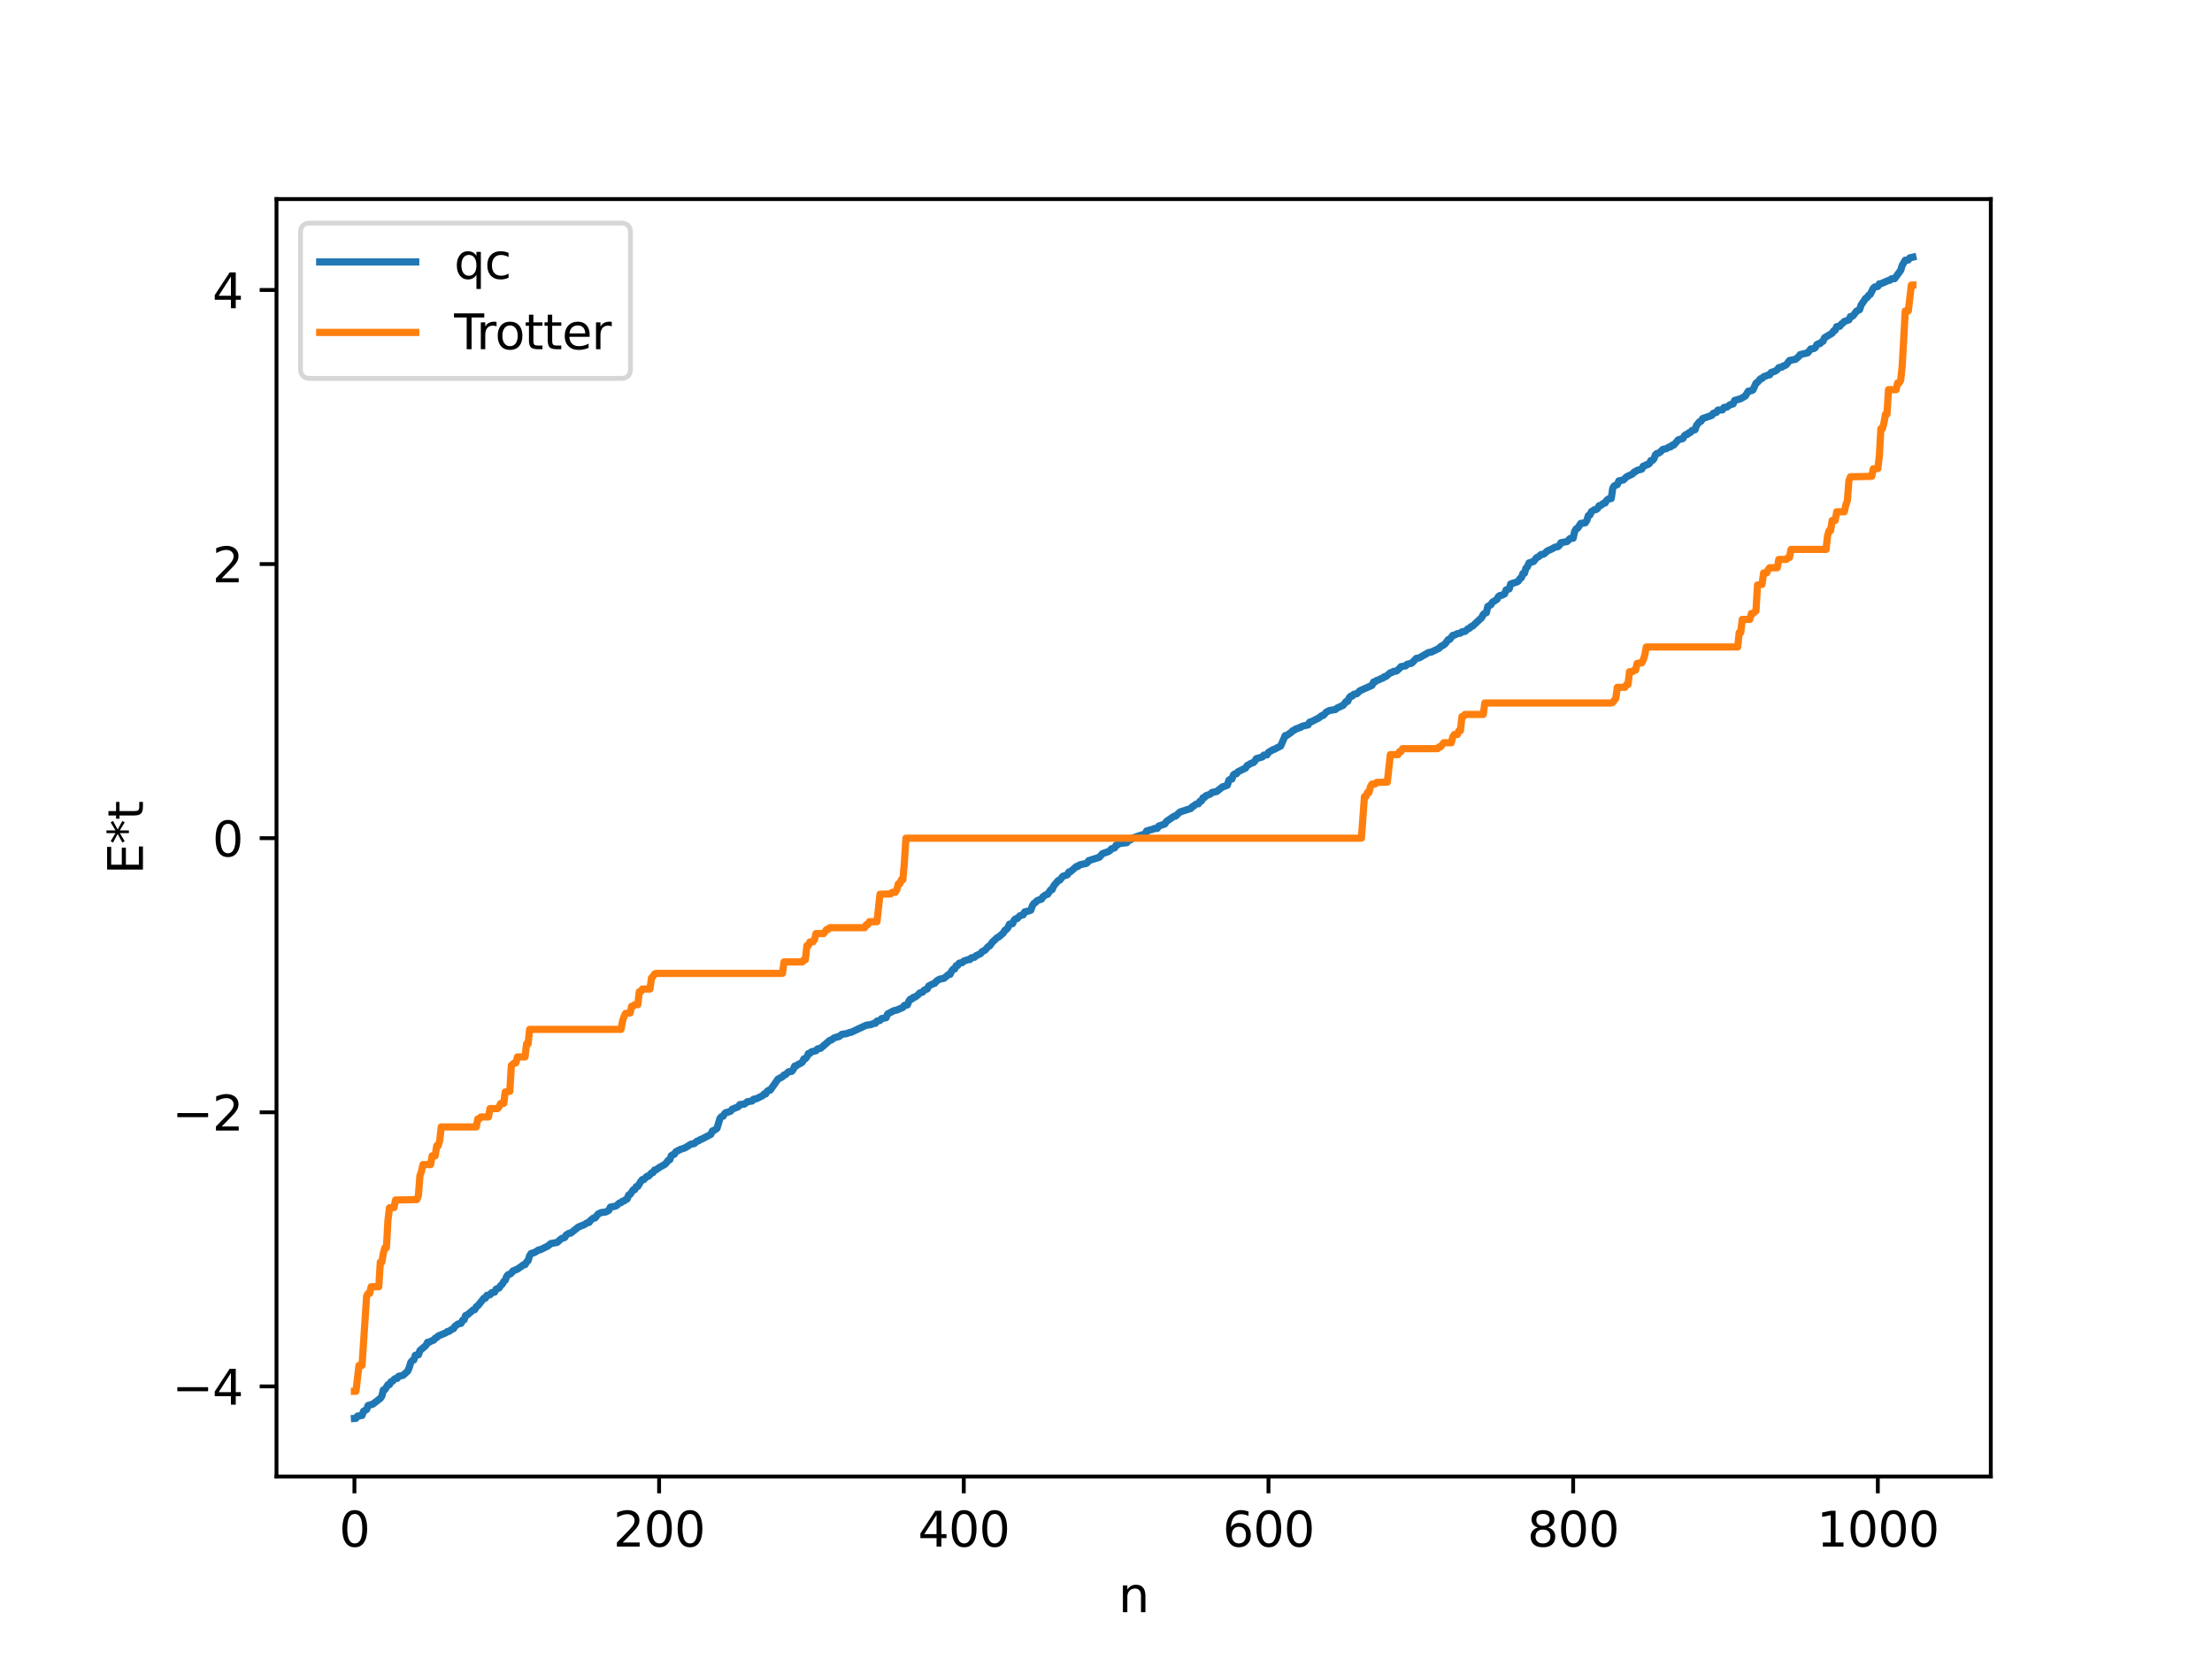 <?xml version="1.0" encoding="utf-8" standalone="no"?>
<!DOCTYPE svg PUBLIC "-//W3C//DTD SVG 1.1//EN"
  "http://www.w3.org/Graphics/SVG/1.1/DTD/svg11.dtd">
<svg xmlns:xlink="http://www.w3.org/1999/xlink" width="460.8pt" height="345.6pt" viewBox="0 0 460.8 345.6" xmlns="http://www.w3.org/2000/svg" version="1.1">
 <defs>
  <style type="text/css">*{stroke-linejoin: round; stroke-linecap: butt}</style>
 </defs>
 <g id="figure_1">
  <g id="patch_1">
   <path d="M 0 345.6 
L 460.8 345.6 
L 460.8 0 
L 0 0 
z
" style="fill: #ffffff"/>
  </g>
  <g id="axes_1">
   <g id="patch_2">
    <path d="M 57.6 307.584 
L 414.72 307.584 
L 414.72 41.472 
L 57.6 41.472 
z
" style="fill: #ffffff"/>
   </g>
   <g id="matplotlib.axis_1">
    <g id="xtick_1">
     <g id="line2d_1">
      <defs>
       <path id="m3dae3ce347" d="M 0 0 
L 0 3.5 
" style="stroke: #000000; stroke-width: 0.8"/>
      </defs>
      <g>
       <use xlink:href="#m3dae3ce347" x="73.833" y="307.584" style="stroke: #000000; stroke-width: 0.8"/>
      </g>
     </g>
     <g id="text_1">
      <!-- 0 -->
      <g transform="translate(70.651 322.182) scale(0.1 -0.1)">
       <defs>
        <path id="DejaVuSans-30" d="M 2034 4250 
Q 1547 4250 1301 3770 
Q 1056 3291 1056 2328 
Q 1056 1369 1301 889 
Q 1547 409 2034 409 
Q 2525 409 2770 889 
Q 3016 1369 3016 2328 
Q 3016 3291 2770 3770 
Q 2525 4250 2034 4250 
z
M 2034 4750 
Q 2819 4750 3233 4129 
Q 3647 3509 3647 2328 
Q 3647 1150 3233 529 
Q 2819 -91 2034 -91 
Q 1250 -91 836 529 
Q 422 1150 422 2328 
Q 422 3509 836 4129 
Q 1250 4750 2034 4750 
z
" transform="scale(0.016)"/>
       </defs>
       <use xlink:href="#DejaVuSans-30"/>
      </g>
     </g>
    </g>
    <g id="xtick_2">
     <g id="line2d_2">
      <g>
       <use xlink:href="#m3dae3ce347" x="137.304" y="307.584" style="stroke: #000000; stroke-width: 0.8"/>
      </g>
     </g>
     <g id="text_2">
      <!-- 200 -->
      <g transform="translate(127.76 322.182) scale(0.1 -0.1)">
       <defs>
        <path id="DejaVuSans-32" d="M 1228 531 
L 3431 531 
L 3431 0 
L 469 0 
L 469 531 
Q 828 903 1448 1529 
Q 2069 2156 2228 2338 
Q 2531 2678 2651 2914 
Q 2772 3150 2772 3378 
Q 2772 3750 2511 3984 
Q 2250 4219 1831 4219 
Q 1534 4219 1204 4116 
Q 875 4013 500 3803 
L 500 4441 
Q 881 4594 1212 4672 
Q 1544 4750 1819 4750 
Q 2544 4750 2975 4387 
Q 3406 4025 3406 3419 
Q 3406 3131 3298 2873 
Q 3191 2616 2906 2266 
Q 2828 2175 2409 1742 
Q 1991 1309 1228 531 
z
" transform="scale(0.016)"/>
       </defs>
       <use xlink:href="#DejaVuSans-32"/>
       <use xlink:href="#DejaVuSans-30" x="63.623"/>
       <use xlink:href="#DejaVuSans-30" x="127.246"/>
      </g>
     </g>
    </g>
    <g id="xtick_3">
     <g id="line2d_3">
      <g>
       <use xlink:href="#m3dae3ce347" x="200.775" y="307.584" style="stroke: #000000; stroke-width: 0.8"/>
      </g>
     </g>
     <g id="text_3">
      <!-- 400 -->
      <g transform="translate(191.231 322.182) scale(0.1 -0.1)">
       <defs>
        <path id="DejaVuSans-34" d="M 2419 4116 
L 825 1625 
L 2419 1625 
L 2419 4116 
z
M 2253 4666 
L 3047 4666 
L 3047 1625 
L 3713 1625 
L 3713 1100 
L 3047 1100 
L 3047 0 
L 2419 0 
L 2419 1100 
L 313 1100 
L 313 1709 
L 2253 4666 
z
" transform="scale(0.016)"/>
       </defs>
       <use xlink:href="#DejaVuSans-34"/>
       <use xlink:href="#DejaVuSans-30" x="63.623"/>
       <use xlink:href="#DejaVuSans-30" x="127.246"/>
      </g>
     </g>
    </g>
    <g id="xtick_4">
     <g id="line2d_4">
      <g>
       <use xlink:href="#m3dae3ce347" x="264.246" y="307.584" style="stroke: #000000; stroke-width: 0.8"/>
      </g>
     </g>
     <g id="text_4">
      <!-- 600 -->
      <g transform="translate(254.702 322.182) scale(0.1 -0.1)">
       <defs>
        <path id="DejaVuSans-36" d="M 2113 2584 
Q 1688 2584 1439 2293 
Q 1191 2003 1191 1497 
Q 1191 994 1439 701 
Q 1688 409 2113 409 
Q 2538 409 2786 701 
Q 3034 994 3034 1497 
Q 3034 2003 2786 2293 
Q 2538 2584 2113 2584 
z
M 3366 4563 
L 3366 3988 
Q 3128 4100 2886 4159 
Q 2644 4219 2406 4219 
Q 1781 4219 1451 3797 
Q 1122 3375 1075 2522 
Q 1259 2794 1537 2939 
Q 1816 3084 2150 3084 
Q 2853 3084 3261 2657 
Q 3669 2231 3669 1497 
Q 3669 778 3244 343 
Q 2819 -91 2113 -91 
Q 1303 -91 875 529 
Q 447 1150 447 2328 
Q 447 3434 972 4092 
Q 1497 4750 2381 4750 
Q 2619 4750 2861 4703 
Q 3103 4656 3366 4563 
z
" transform="scale(0.016)"/>
       </defs>
       <use xlink:href="#DejaVuSans-36"/>
       <use xlink:href="#DejaVuSans-30" x="63.623"/>
       <use xlink:href="#DejaVuSans-30" x="127.246"/>
      </g>
     </g>
    </g>
    <g id="xtick_5">
     <g id="line2d_5">
      <g>
       <use xlink:href="#m3dae3ce347" x="327.717" y="307.584" style="stroke: #000000; stroke-width: 0.8"/>
      </g>
     </g>
     <g id="text_5">
      <!-- 800 -->
      <g transform="translate(318.173 322.182) scale(0.1 -0.1)">
       <defs>
        <path id="DejaVuSans-38" d="M 2034 2216 
Q 1584 2216 1326 1975 
Q 1069 1734 1069 1313 
Q 1069 891 1326 650 
Q 1584 409 2034 409 
Q 2484 409 2743 651 
Q 3003 894 3003 1313 
Q 3003 1734 2745 1975 
Q 2488 2216 2034 2216 
z
M 1403 2484 
Q 997 2584 770 2862 
Q 544 3141 544 3541 
Q 544 4100 942 4425 
Q 1341 4750 2034 4750 
Q 2731 4750 3128 4425 
Q 3525 4100 3525 3541 
Q 3525 3141 3298 2862 
Q 3072 2584 2669 2484 
Q 3125 2378 3379 2068 
Q 3634 1759 3634 1313 
Q 3634 634 3220 271 
Q 2806 -91 2034 -91 
Q 1263 -91 848 271 
Q 434 634 434 1313 
Q 434 1759 690 2068 
Q 947 2378 1403 2484 
z
M 1172 3481 
Q 1172 3119 1398 2916 
Q 1625 2713 2034 2713 
Q 2441 2713 2670 2916 
Q 2900 3119 2900 3481 
Q 2900 3844 2670 4047 
Q 2441 4250 2034 4250 
Q 1625 4250 1398 4047 
Q 1172 3844 1172 3481 
z
" transform="scale(0.016)"/>
       </defs>
       <use xlink:href="#DejaVuSans-38"/>
       <use xlink:href="#DejaVuSans-30" x="63.623"/>
       <use xlink:href="#DejaVuSans-30" x="127.246"/>
      </g>
     </g>
    </g>
    <g id="xtick_6">
     <g id="line2d_6">
      <g>
       <use xlink:href="#m3dae3ce347" x="391.188" y="307.584" style="stroke: #000000; stroke-width: 0.8"/>
      </g>
     </g>
     <g id="text_6">
      <!-- 1000 -->
      <g transform="translate(378.463 322.182) scale(0.1 -0.1)">
       <defs>
        <path id="DejaVuSans-31" d="M 794 531 
L 1825 531 
L 1825 4091 
L 703 3866 
L 703 4441 
L 1819 4666 
L 2450 4666 
L 2450 531 
L 3481 531 
L 3481 0 
L 794 0 
L 794 531 
z
" transform="scale(0.016)"/>
       </defs>
       <use xlink:href="#DejaVuSans-31"/>
       <use xlink:href="#DejaVuSans-30" x="63.623"/>
       <use xlink:href="#DejaVuSans-30" x="127.246"/>
       <use xlink:href="#DejaVuSans-30" x="190.869"/>
      </g>
     </g>
    </g>
    <g id="text_7">
     <!-- n -->
     <g transform="translate(232.991 335.861) scale(0.1 -0.1)">
      <defs>
       <path id="DejaVuSans-6e" d="M 3513 2113 
L 3513 0 
L 2938 0 
L 2938 2094 
Q 2938 2591 2744 2837 
Q 2550 3084 2163 3084 
Q 1697 3084 1428 2787 
Q 1159 2491 1159 1978 
L 1159 0 
L 581 0 
L 581 3500 
L 1159 3500 
L 1159 2956 
Q 1366 3272 1645 3428 
Q 1925 3584 2291 3584 
Q 2894 3584 3203 3211 
Q 3513 2838 3513 2113 
z
" transform="scale(0.016)"/>
      </defs>
      <use xlink:href="#DejaVuSans-6e"/>
     </g>
    </g>
   </g>
   <g id="matplotlib.axis_2">
    <g id="ytick_1">
     <g id="line2d_7">
      <defs>
       <path id="m3152f08abf" d="M 0 0 
L -3.5 0 
" style="stroke: #000000; stroke-width: 0.8"/>
      </defs>
      <g>
       <use xlink:href="#m3152f08abf" x="57.6" y="288.81" style="stroke: #000000; stroke-width: 0.8"/>
      </g>
     </g>
     <g id="text_8">
      <!-- −4 -->
      <g transform="translate(35.858 292.609) scale(0.1 -0.1)">
       <defs>
        <path id="DejaVuSans-2212" d="M 678 2272 
L 4684 2272 
L 4684 1741 
L 678 1741 
L 678 2272 
z
" transform="scale(0.016)"/>
       </defs>
       <use xlink:href="#DejaVuSans-2212"/>
       <use xlink:href="#DejaVuSans-34" x="83.789"/>
      </g>
     </g>
    </g>
    <g id="ytick_2">
     <g id="line2d_8">
      <g>
       <use xlink:href="#m3152f08abf" x="57.6" y="231.709" style="stroke: #000000; stroke-width: 0.8"/>
      </g>
     </g>
     <g id="text_9">
      <!-- −2 -->
      <g transform="translate(35.858 235.508) scale(0.1 -0.1)">
       <use xlink:href="#DejaVuSans-2212"/>
       <use xlink:href="#DejaVuSans-32" x="83.789"/>
      </g>
     </g>
    </g>
    <g id="ytick_3">
     <g id="line2d_9">
      <g>
       <use xlink:href="#m3152f08abf" x="57.6" y="174.608" style="stroke: #000000; stroke-width: 0.8"/>
      </g>
     </g>
     <g id="text_10">
      <!-- 0 -->
      <g transform="translate(44.237 178.408) scale(0.1 -0.1)">
       <use xlink:href="#DejaVuSans-30"/>
      </g>
     </g>
    </g>
    <g id="ytick_4">
     <g id="line2d_10">
      <g>
       <use xlink:href="#m3152f08abf" x="57.6" y="117.508" style="stroke: #000000; stroke-width: 0.8"/>
      </g>
     </g>
     <g id="text_11">
      <!-- 2 -->
      <g transform="translate(44.237 121.307) scale(0.1 -0.1)">
       <use xlink:href="#DejaVuSans-32"/>
      </g>
     </g>
    </g>
    <g id="ytick_5">
     <g id="line2d_11">
      <g>
       <use xlink:href="#m3152f08abf" x="57.6" y="60.407" style="stroke: #000000; stroke-width: 0.8"/>
      </g>
     </g>
     <g id="text_12">
      <!-- 4 -->
      <g transform="translate(44.237 64.206) scale(0.1 -0.1)">
       <use xlink:href="#DejaVuSans-34"/>
      </g>
     </g>
    </g>
    <g id="text_13">
     <!-- E*t -->
     <g transform="translate(29.778 182.148) rotate(-90) scale(0.1 -0.1)">
      <defs>
       <path id="DejaVuSans-45" d="M 628 4666 
L 3578 4666 
L 3578 4134 
L 1259 4134 
L 1259 2753 
L 3481 2753 
L 3481 2222 
L 1259 2222 
L 1259 531 
L 3634 531 
L 3634 0 
L 628 0 
L 628 4666 
z
" transform="scale(0.016)"/>
       <path id="DejaVuSans-2a" d="M 3009 3897 
L 1888 3291 
L 3009 2681 
L 2828 2375 
L 1778 3009 
L 1778 1831 
L 1422 1831 
L 1422 3009 
L 372 2375 
L 191 2681 
L 1313 3291 
L 191 3897 
L 372 4206 
L 1422 3572 
L 1422 4750 
L 1778 4750 
L 1778 3572 
L 2828 4206 
L 3009 3897 
z
" transform="scale(0.016)"/>
       <path id="DejaVuSans-74" d="M 1172 4494 
L 1172 3500 
L 2356 3500 
L 2356 3053 
L 1172 3053 
L 1172 1153 
Q 1172 725 1289 603 
Q 1406 481 1766 481 
L 2356 481 
L 2356 0 
L 1766 0 
Q 1100 0 847 248 
Q 594 497 594 1153 
L 594 3053 
L 172 3053 
L 172 3500 
L 594 3500 
L 594 4494 
L 1172 4494 
z
" transform="scale(0.016)"/>
      </defs>
      <use xlink:href="#DejaVuSans-45"/>
      <use xlink:href="#DejaVuSans-2a" x="63.184"/>
      <use xlink:href="#DejaVuSans-74" x="113.184"/>
     </g>
    </g>
   </g>
   <g id="line2d_12">
    <path d="M 73.833 295.488 
L 74.15 295.466 
L 74.467 295.003 
L 75.42 294.864 
L 75.737 293.982 
L 76.372 293.62 
L 76.689 292.788 
L 77.641 292.522 
L 79.228 291.308 
L 79.545 290.85 
L 79.862 289.545 
L 80.18 289.49 
L 80.815 288.454 
L 81.132 288.447 
L 81.449 287.845 
L 81.767 287.738 
L 82.084 287.364 
L 82.401 287.163 
L 82.719 287.153 
L 83.036 286.722 
L 83.988 286.486 
L 84.94 285.624 
L 85.258 284.878 
L 85.575 283.79 
L 85.892 283.434 
L 86.21 283.287 
L 86.527 282.314 
L 87.162 282.231 
L 87.479 281.351 
L 88.748 280.258 
L 89.066 279.632 
L 89.383 279.615 
L 90.018 279.273 
L 90.335 279.18 
L 90.653 278.778 
L 90.97 278.648 
L 91.287 278.314 
L 92.874 277.645 
L 93.191 277.383 
L 93.509 277.356 
L 94.143 276.908 
L 94.461 276.799 
L 94.778 276.284 
L 95.413 275.809 
L 96.048 275.679 
L 96.365 275.042 
L 96.682 274.946 
L 97 274.041 
L 97.317 273.948 
L 98.586 272.872 
L 98.904 272.828 
L 99.221 272.209 
L 99.539 272.021 
L 100.808 270.438 
L 101.125 270.429 
L 101.443 269.837 
L 102.077 269.726 
L 102.395 269.312 
L 103.029 269.18 
L 103.347 268.549 
L 103.981 268.303 
L 104.299 267.796 
L 104.616 267.546 
L 104.934 266.968 
L 105.251 266.701 
L 105.568 265.864 
L 105.886 265.513 
L 106.203 265.431 
L 106.52 265.223 
L 106.838 264.782 
L 107.79 264.384 
L 108.742 263.716 
L 109.059 263.469 
L 109.377 263.441 
L 109.694 262.902 
L 110.011 262.622 
L 110.329 261.597 
L 110.646 261.113 
L 111.281 260.957 
L 112.233 260.371 
L 112.55 260.353 
L 114.137 259.566 
L 114.772 259.045 
L 116.041 258.823 
L 116.993 258.001 
L 117.628 257.801 
L 117.945 257.27 
L 118.58 256.889 
L 118.897 256.882 
L 120.484 255.614 
L 121.753 255.096 
L 122.388 254.701 
L 122.705 254.668 
L 123.023 254.223 
L 123.658 253.717 
L 123.975 253.716 
L 124.61 252.889 
L 125.244 252.596 
L 126.196 252.48 
L 126.831 252.123 
L 127.148 251.468 
L 127.783 251.339 
L 128.1 251.306 
L 128.418 251.16 
L 129.053 250.606 
L 129.37 250.535 
L 129.687 250.235 
L 130.005 250.181 
L 130.322 249.908 
L 130.639 249.783 
L 130.957 248.948 
L 131.274 248.804 
L 131.909 247.86 
L 132.226 247.828 
L 132.543 247.192 
L 132.861 247.163 
L 133.496 246.116 
L 133.813 245.722 
L 134.13 245.721 
L 134.765 245.051 
L 135.082 245.031 
L 135.717 244.355 
L 136.034 244.27 
L 136.352 243.734 
L 136.669 243.692 
L 137.304 243.236 
L 138.573 242.514 
L 139.208 241.724 
L 139.525 241.602 
L 139.843 240.744 
L 140.16 240.532 
L 140.477 240.459 
L 140.795 239.927 
L 141.747 239.433 
L 142.699 239.126 
L 143.968 238.337 
L 144.603 238.242 
L 145.238 237.701 
L 145.555 237.645 
L 145.872 237.385 
L 146.19 237.297 
L 146.824 236.975 
L 148.094 236.295 
L 148.411 235.594 
L 148.729 235.504 
L 149.363 235.053 
L 149.998 232.948 
L 150.315 232.605 
L 150.633 232.532 
L 150.95 231.992 
L 151.267 231.744 
L 151.585 231.711 
L 152.22 231.467 
L 152.537 231.066 
L 153.806 230.547 
L 154.124 230.104 
L 155.076 229.999 
L 155.71 229.499 
L 156.662 229.365 
L 156.98 228.991 
L 157.615 228.87 
L 158.567 228.389 
L 158.884 228.245 
L 159.201 227.878 
L 159.519 227.871 
L 159.836 227.322 
L 160.153 227.116 
L 160.471 227.08 
L 162.058 224.815 
L 163.01 224.299 
L 163.327 223.94 
L 163.644 223.86 
L 164.279 223.275 
L 164.914 223.188 
L 165.231 222.821 
L 165.548 222.086 
L 165.866 222.065 
L 166.183 221.784 
L 166.818 221.494 
L 167.135 221.259 
L 167.453 220.59 
L 167.77 220.556 
L 168.087 220.167 
L 168.405 219.473 
L 168.722 219.449 
L 169.039 219.105 
L 169.991 218.882 
L 170.309 218.499 
L 170.943 218.378 
L 172.848 216.737 
L 173.165 216.661 
L 173.8 216.195 
L 174.434 216.005 
L 174.752 215.959 
L 175.386 215.468 
L 176.339 215.329 
L 176.973 215.085 
L 177.291 215.056 
L 180.464 213.568 
L 181.416 213.452 
L 182.051 213.176 
L 182.368 213.17 
L 182.686 212.714 
L 183.32 212.574 
L 183.638 212.199 
L 184.59 212.011 
L 184.907 211.232 
L 186.177 210.554 
L 186.811 210.415 
L 188.081 209.873 
L 188.398 209.446 
L 189.033 209.34 
L 189.35 208.52 
L 189.667 208.134 
L 189.985 208.109 
L 190.302 207.746 
L 190.62 207.724 
L 191.254 207.24 
L 191.572 206.872 
L 192.206 206.671 
L 192.524 206.273 
L 193.158 206.014 
L 193.476 205.398 
L 194.11 205.065 
L 194.745 204.82 
L 195.062 204.399 
L 195.697 203.987 
L 196.649 203.8 
L 197.601 203.005 
L 197.919 202.981 
L 198.236 202.309 
L 198.553 201.906 
L 198.871 201.864 
L 199.188 201.187 
L 199.505 201.129 
L 199.823 200.641 
L 200.458 200.536 
L 200.775 200.213 
L 201.727 199.897 
L 202.044 199.887 
L 202.362 199.528 
L 202.996 199.419 
L 203.314 199.096 
L 204.266 198.665 
L 204.583 198.251 
L 205.218 197.929 
L 205.853 197.188 
L 206.17 197.036 
L 206.805 196.185 
L 207.439 195.615 
L 207.757 195.306 
L 208.074 195.168 
L 209.026 194.343 
L 209.343 193.795 
L 209.661 193.605 
L 209.978 193.232 
L 210.296 192.514 
L 210.93 192.417 
L 211.248 191.71 
L 211.565 191.407 
L 211.882 191.364 
L 212.517 190.73 
L 213.152 190.572 
L 213.469 189.962 
L 214.104 189.817 
L 214.739 189.609 
L 215.056 188.717 
L 215.373 188.198 
L 215.691 188.025 
L 216.008 187.656 
L 216.643 187.388 
L 216.96 187.314 
L 217.277 186.796 
L 217.912 186.367 
L 218.229 186.297 
L 218.864 185.377 
L 219.181 185.327 
L 219.499 184.553 
L 220.451 183.433 
L 220.768 183.35 
L 221.403 182.552 
L 222.355 182.229 
L 222.672 181.642 
L 222.99 181.597 
L 224.259 180.491 
L 224.577 180.487 
L 224.894 180.177 
L 225.529 180.018 
L 226.163 179.909 
L 226.481 179.74 
L 226.798 179.29 
L 229.02 178.58 
L 229.654 177.839 
L 230.924 177.389 
L 231.241 177.172 
L 231.558 176.8 
L 232.193 176.631 
L 232.51 176.053 
L 232.828 175.993 
L 233.145 175.736 
L 234.732 175.547 
L 235.049 175.138 
L 235.684 174.872 
L 236.001 174.567 
L 237.905 173.907 
L 238.223 173.899 
L 238.54 173.676 
L 238.858 173.1 
L 239.175 173.066 
L 239.492 172.907 
L 240.127 172.761 
L 240.444 172.593 
L 241.079 172.568 
L 241.396 172.081 
L 242.666 171.643 
L 242.983 171.132 
L 244.57 170.041 
L 244.887 170.01 
L 245.522 169.419 
L 245.839 169.143 
L 248.061 168.423 
L 248.378 168.047 
L 248.696 167.918 
L 249.013 167.61 
L 249.33 167.462 
L 249.648 167.445 
L 249.965 166.926 
L 250.282 166.86 
L 250.6 166.197 
L 250.917 166.137 
L 251.234 165.754 
L 251.869 165.527 
L 252.186 165.369 
L 252.504 165.08 
L 253.456 164.887 
L 254.725 163.88 
L 255.043 163.826 
L 255.677 163.571 
L 255.995 162.538 
L 256.312 162.322 
L 256.629 162.288 
L 256.947 161.43 
L 257.264 161.203 
L 257.581 161.189 
L 257.899 160.765 
L 259.486 159.994 
L 259.803 159.479 
L 260.755 158.947 
L 261.072 158.874 
L 261.39 158.585 
L 261.707 158.047 
L 262.977 157.684 
L 263.294 157.298 
L 263.929 157.263 
L 264.246 156.724 
L 265.198 156.172 
L 265.515 156.074 
L 266.15 155.729 
L 266.785 155.416 
L 267.737 153.232 
L 268.054 153.201 
L 269.006 152.546 
L 269.324 152.199 
L 269.641 152.11 
L 269.958 151.835 
L 270.276 151.785 
L 270.593 151.595 
L 270.91 151.541 
L 271.228 151.305 
L 271.862 151.142 
L 272.497 151.012 
L 272.815 150.442 
L 273.132 150.376 
L 274.084 149.889 
L 274.719 149.569 
L 275.353 149.087 
L 275.671 149.022 
L 276.305 148.345 
L 276.94 148.011 
L 277.575 147.904 
L 278.21 147.8 
L 278.527 147.513 
L 279.796 146.927 
L 280.431 146.132 
L 280.748 146.116 
L 281.066 145.374 
L 281.383 145.021 
L 281.7 145.014 
L 282.018 144.629 
L 282.653 144.505 
L 283.287 143.902 
L 285.826 142.761 
L 286.143 142.062 
L 286.461 142.046 
L 286.778 141.755 
L 287.096 141.674 
L 287.73 141.36 
L 288.048 141.27 
L 288.365 140.964 
L 288.682 140.95 
L 289.634 140.145 
L 289.952 140.101 
L 290.269 139.871 
L 290.904 139.791 
L 291.539 139.25 
L 291.856 138.87 
L 292.808 138.713 
L 293.125 138.386 
L 294.077 138.152 
L 294.712 137.51 
L 295.029 137.16 
L 295.664 137.042 
L 297.568 135.944 
L 298.203 135.825 
L 299.79 135.051 
L 300.107 134.703 
L 300.742 134.356 
L 301.059 134.094 
L 301.694 133.251 
L 302.011 133.191 
L 302.646 132.355 
L 302.963 132.315 
L 303.598 132.002 
L 304.233 131.891 
L 304.55 131.629 
L 305.185 131.529 
L 305.82 130.98 
L 306.137 130.864 
L 306.454 130.524 
L 306.772 130.43 
L 308.676 128.635 
L 308.993 127.995 
L 309.31 127.745 
L 309.628 127.648 
L 309.945 126.331 
L 310.58 125.975 
L 310.897 125.458 
L 311.849 124.856 
L 312.167 124.256 
L 312.484 124.042 
L 312.801 124.027 
L 313.436 123.713 
L 313.753 122.883 
L 314.388 122.685 
L 314.705 121.646 
L 315.975 121.244 
L 316.292 121.058 
L 316.61 120.558 
L 316.927 120.352 
L 317.244 119.475 
L 317.562 119.438 
L 317.879 118.358 
L 318.196 118.071 
L 318.514 117.268 
L 319.466 116.972 
L 320.1 116.17 
L 320.418 116.05 
L 321.053 115.504 
L 321.37 115.493 
L 321.687 115.371 
L 322.322 114.787 
L 323.274 114.36 
L 323.909 113.995 
L 324.543 113.875 
L 324.861 113.599 
L 325.178 113.054 
L 326.448 112.812 
L 327.082 112.182 
L 327.717 112.12 
L 328.034 110.693 
L 328.352 110.156 
L 328.669 110.014 
L 329.304 109.035 
L 330.256 108.905 
L 330.573 108.386 
L 330.891 107.394 
L 331.208 107.278 
L 331.525 106.58 
L 332.16 106.179 
L 332.477 106.153 
L 332.795 105.94 
L 333.112 105.355 
L 333.429 105.31 
L 334.064 104.836 
L 334.381 104.785 
L 334.699 104.221 
L 335.016 103.971 
L 335.651 103.85 
L 335.968 101.697 
L 336.286 101.212 
L 336.92 100.949 
L 337.238 100.176 
L 338.19 99.979 
L 338.824 99.341 
L 340.094 98.73 
L 340.411 98.349 
L 340.729 98.229 
L 341.046 97.977 
L 341.998 97.741 
L 342.315 97.103 
L 342.633 97.055 
L 342.95 96.81 
L 343.267 96.775 
L 343.585 96.577 
L 343.902 95.937 
L 344.22 95.934 
L 344.537 95.591 
L 344.854 94.742 
L 345.172 94.471 
L 345.489 94.413 
L 345.806 94.208 
L 346.441 93.597 
L 347.076 93.495 
L 347.71 93.117 
L 348.028 93.09 
L 348.345 92.737 
L 348.662 92.723 
L 349.297 91.997 
L 349.615 91.627 
L 350.567 91.357 
L 350.884 90.797 
L 351.201 90.528 
L 351.519 90.495 
L 351.836 90.147 
L 352.153 90.097 
L 352.471 89.673 
L 353.105 89.529 
L 353.423 88.608 
L 354.058 87.844 
L 354.375 87.725 
L 354.692 87.193 
L 356.596 86.53 
L 356.914 86.094 
L 357.548 85.918 
L 357.866 85.431 
L 358.818 85.387 
L 359.135 84.883 
L 359.77 84.796 
L 360.405 84.298 
L 361.039 84.153 
L 361.357 83.42 
L 362.626 83.053 
L 363.578 82.501 
L 364.213 81.483 
L 364.848 81.384 
L 365.165 81.229 
L 365.8 79.841 
L 366.117 79.631 
L 366.752 78.904 
L 367.069 78.846 
L 367.386 78.484 
L 368.021 78.269 
L 368.339 78.098 
L 368.656 78.094 
L 368.973 77.584 
L 369.608 77.385 
L 369.925 77.255 
L 370.243 76.995 
L 370.56 76.582 
L 371.195 76.486 
L 371.512 76.22 
L 371.829 76.151 
L 372.147 75.945 
L 372.781 75.101 
L 374.051 74.841 
L 374.686 74.292 
L 375.003 73.874 
L 376.59 73.497 
L 377.224 72.686 
L 377.859 72.612 
L 378.177 72.388 
L 378.494 71.771 
L 378.811 71.611 
L 379.129 71.582 
L 379.446 71.257 
L 379.763 71.105 
L 380.081 70.362 
L 381.667 69.417 
L 381.985 68.932 
L 382.302 68.783 
L 382.62 68.046 
L 383.254 67.974 
L 383.572 67.522 
L 383.889 67.313 
L 384.206 66.967 
L 385.158 66.631 
L 385.476 65.94 
L 385.793 65.934 
L 386.11 65.672 
L 386.745 64.82 
L 387.38 64.511 
L 387.697 63.564 
L 388.649 62.152 
L 388.967 61.973 
L 389.284 61.5 
L 389.601 61.337 
L 390.236 60.053 
L 390.553 59.773 
L 391.188 59.665 
L 391.505 59.117 
L 391.823 59.111 
L 393.41 58.421 
L 393.727 58.36 
L 394.044 58.072 
L 394.679 58.044 
L 395.948 56.309 
L 396.266 55.277 
L 396.9 54.208 
L 397.535 54.159 
L 397.853 53.709 
L 398.487 53.568 
L 398.487 53.568 
" clip-path="url(#p0aca6d0768)" style="fill: none; stroke: #1f77b4; stroke-width: 1.5; stroke-linecap: square"/>
   </g>
   <g id="line2d_13">
    <path d="M 73.833 289.837 
L 74.15 289.837 
L 74.785 284.449 
L 75.42 284.449 
L 76.372 270.004 
L 76.689 269.447 
L 77.006 269.447 
L 77.324 268.044 
L 78.91 268.044 
L 79.228 262.926 
L 79.545 262.926 
L 79.862 261.073 
L 80.18 259.929 
L 80.497 259.929 
L 80.815 254.269 
L 81.132 251.606 
L 82.084 251.56 
L 82.401 249.983 
L 86.844 249.894 
L 87.162 249.03 
L 87.479 244.93 
L 87.796 244.023 
L 88.114 242.603 
L 89.7 242.603 
L 90.018 240.789 
L 90.653 240.789 
L 90.97 238.682 
L 91.287 238.682 
L 91.605 237.585 
L 91.922 234.761 
L 99.221 234.761 
L 99.539 233.079 
L 99.856 233.079 
L 100.173 232.681 
L 101.76 232.681 
L 102.077 230.937 
L 103.664 230.937 
L 103.981 230.544 
L 104.299 229.864 
L 104.934 229.864 
L 105.251 227.473 
L 105.568 227.473 
L 105.886 227.352 
L 106.203 227.352 
L 106.52 221.955 
L 107.155 221.422 
L 107.472 221.422 
L 107.79 220.179 
L 109.377 220.179 
L 109.694 217.452 
L 110.011 217.452 
L 110.329 214.439 
L 129.37 214.439 
L 129.687 212.727 
L 130.005 211.74 
L 130.322 211.116 
L 131.274 211.014 
L 131.591 209.613 
L 131.909 209.613 
L 132.226 209.293 
L 132.861 209.293 
L 133.178 206.597 
L 133.496 206.597 
L 133.813 206.032 
L 135.4 206.032 
L 135.717 203.733 
L 136.034 203.423 
L 136.352 202.904 
L 136.669 202.773 
L 163.01 202.773 
L 163.327 200.386 
L 167.135 200.386 
L 167.453 199.95 
L 167.77 199.95 
L 168.087 196.997 
L 168.405 196.997 
L 168.722 196.208 
L 169.357 196.208 
L 169.674 195.7 
L 169.991 194.481 
L 171.578 194.481 
L 172.213 193.622 
L 172.53 193.622 
L 172.848 193.258 
L 180.147 193.258 
L 180.464 192.63 
L 180.781 192.63 
L 181.099 192.015 
L 182.686 192.015 
L 183.32 186.274 
L 185.542 186.223 
L 185.859 185.89 
L 186.494 185.89 
L 186.811 185.386 
L 187.129 184.124 
L 187.446 184.124 
L 187.763 183.269 
L 188.081 183.269 
L 188.398 179.699 
L 188.715 174.608 
L 283.605 174.608 
L 284.239 165.948 
L 284.557 165.948 
L 284.874 165.093 
L 285.191 165.093 
L 285.509 163.831 
L 285.826 163.327 
L 286.461 163.327 
L 286.778 162.993 
L 289 162.942 
L 289.634 157.202 
L 291.221 157.202 
L 291.539 156.587 
L 291.856 156.587 
L 292.173 155.959 
L 299.472 155.959 
L 299.79 155.595 
L 300.107 155.595 
L 300.742 154.736 
L 302.329 154.736 
L 302.646 153.517 
L 302.963 153.008 
L 303.598 153.008 
L 303.915 152.22 
L 304.233 152.22 
L 304.55 149.266 
L 304.867 149.266 
L 305.185 148.83 
L 308.993 148.83 
L 309.31 146.444 
L 335.651 146.444 
L 335.968 146.313 
L 336.603 145.484 
L 336.92 143.184 
L 338.507 143.184 
L 338.824 142.62 
L 339.142 142.62 
L 339.459 139.924 
L 340.094 139.924 
L 340.411 139.604 
L 340.729 139.604 
L 341.046 138.203 
L 341.681 138.1 
L 341.998 138.1 
L 342.315 137.477 
L 342.633 136.49 
L 342.95 134.778 
L 361.991 134.778 
L 362.309 131.765 
L 362.626 131.765 
L 362.943 129.037 
L 364.53 129.037 
L 364.848 127.795 
L 365.165 127.795 
L 365.8 127.261 
L 366.117 121.865 
L 366.434 121.865 
L 366.752 121.744 
L 367.069 121.744 
L 367.386 119.353 
L 368.021 119.353 
L 368.339 118.673 
L 368.656 118.279 
L 370.243 118.279 
L 370.56 116.536 
L 372.147 116.536 
L 372.464 116.138 
L 372.781 116.138 
L 373.099 114.455 
L 380.398 114.455 
L 380.715 111.632 
L 381.033 110.534 
L 381.35 110.534 
L 381.667 108.427 
L 382.302 108.427 
L 382.62 106.613 
L 384.206 106.613 
L 384.524 105.194 
L 384.841 104.287 
L 385.158 100.186 
L 385.476 99.323 
L 389.919 99.234 
L 390.236 97.657 
L 391.188 97.611 
L 391.505 94.947 
L 391.823 89.288 
L 392.14 89.288 
L 392.458 88.144 
L 392.775 86.291 
L 393.092 86.291 
L 393.41 81.173 
L 394.996 81.173 
L 395.314 79.769 
L 395.631 79.769 
L 395.948 79.213 
L 396.266 76.182 
L 396.9 64.767 
L 397.535 64.767 
L 398.17 59.38 
L 398.487 59.38 
L 398.487 59.38 
" clip-path="url(#p0aca6d0768)" style="fill: none; stroke: #ff7f0e; stroke-width: 1.5; stroke-linecap: square"/>
   </g>
   <g id="patch_3">
    <path d="M 57.6 307.584 
L 57.6 41.472 
" style="fill: none; stroke: #000000; stroke-width: 0.8; stroke-linejoin: miter; stroke-linecap: square"/>
   </g>
   <g id="patch_4">
    <path d="M 414.72 307.584 
L 414.72 41.472 
" style="fill: none; stroke: #000000; stroke-width: 0.8; stroke-linejoin: miter; stroke-linecap: square"/>
   </g>
   <g id="patch_5">
    <path d="M 57.6 307.584 
L 414.72 307.584 
" style="fill: none; stroke: #000000; stroke-width: 0.8; stroke-linejoin: miter; stroke-linecap: square"/>
   </g>
   <g id="patch_6">
    <path d="M 57.6 41.472 
L 414.72 41.472 
" style="fill: none; stroke: #000000; stroke-width: 0.8; stroke-linejoin: miter; stroke-linecap: square"/>
   </g>
   <g id="legend_1">
    <g id="patch_7">
     <path d="M 64.6 78.828 
L 129.342 78.828 
Q 131.342 78.828 131.342 76.828 
L 131.342 48.472 
Q 131.342 46.472 129.342 46.472 
L 64.6 46.472 
Q 62.6 46.472 62.6 48.472 
L 62.6 76.828 
Q 62.6 78.828 64.6 78.828 
z
" style="fill: #ffffff; opacity: 0.8; stroke: #cccccc; stroke-linejoin: miter"/>
    </g>
    <g id="line2d_14">
     <path d="M 66.6 54.57 
L 76.6 54.57 
L 86.6 54.57 
" style="fill: none; stroke: #1f77b4; stroke-width: 1.5; stroke-linecap: square"/>
    </g>
    <g id="text_14">
     <!-- qc -->
     <g transform="translate(94.6 58.07) scale(0.1 -0.1)">
      <defs>
       <path id="DejaVuSans-71" d="M 947 1747 
Q 947 1113 1208 752 
Q 1469 391 1925 391 
Q 2381 391 2643 752 
Q 2906 1113 2906 1747 
Q 2906 2381 2643 2742 
Q 2381 3103 1925 3103 
Q 1469 3103 1208 2742 
Q 947 2381 947 1747 
z
M 2906 525 
Q 2725 213 2448 61 
Q 2172 -91 1784 -91 
Q 1150 -91 751 415 
Q 353 922 353 1747 
Q 353 2572 751 3078 
Q 1150 3584 1784 3584 
Q 2172 3584 2448 3432 
Q 2725 3281 2906 2969 
L 2906 3500 
L 3481 3500 
L 3481 -1331 
L 2906 -1331 
L 2906 525 
z
" transform="scale(0.016)"/>
       <path id="DejaVuSans-63" d="M 3122 3366 
L 3122 2828 
Q 2878 2963 2633 3030 
Q 2388 3097 2138 3097 
Q 1578 3097 1268 2742 
Q 959 2388 959 1747 
Q 959 1106 1268 751 
Q 1578 397 2138 397 
Q 2388 397 2633 464 
Q 2878 531 3122 666 
L 3122 134 
Q 2881 22 2623 -34 
Q 2366 -91 2075 -91 
Q 1284 -91 818 406 
Q 353 903 353 1747 
Q 353 2603 823 3093 
Q 1294 3584 2113 3584 
Q 2378 3584 2631 3529 
Q 2884 3475 3122 3366 
z
" transform="scale(0.016)"/>
      </defs>
      <use xlink:href="#DejaVuSans-71"/>
      <use xlink:href="#DejaVuSans-63" x="63.477"/>
     </g>
    </g>
    <g id="line2d_15">
     <path d="M 66.6 69.249 
L 76.6 69.249 
L 86.6 69.249 
" style="fill: none; stroke: #ff7f0e; stroke-width: 1.5; stroke-linecap: square"/>
    </g>
    <g id="text_15">
     <!-- Trotter -->
     <g transform="translate(94.6 72.749) scale(0.1 -0.1)">
      <defs>
       <path id="DejaVuSans-54" d="M -19 4666 
L 3928 4666 
L 3928 4134 
L 2272 4134 
L 2272 0 
L 1638 0 
L 1638 4134 
L -19 4134 
L -19 4666 
z
" transform="scale(0.016)"/>
       <path id="DejaVuSans-72" d="M 2631 2963 
Q 2534 3019 2420 3045 
Q 2306 3072 2169 3072 
Q 1681 3072 1420 2755 
Q 1159 2438 1159 1844 
L 1159 0 
L 581 0 
L 581 3500 
L 1159 3500 
L 1159 2956 
Q 1341 3275 1631 3429 
Q 1922 3584 2338 3584 
Q 2397 3584 2469 3576 
Q 2541 3569 2628 3553 
L 2631 2963 
z
" transform="scale(0.016)"/>
       <path id="DejaVuSans-6f" d="M 1959 3097 
Q 1497 3097 1228 2736 
Q 959 2375 959 1747 
Q 959 1119 1226 758 
Q 1494 397 1959 397 
Q 2419 397 2687 759 
Q 2956 1122 2956 1747 
Q 2956 2369 2687 2733 
Q 2419 3097 1959 3097 
z
M 1959 3584 
Q 2709 3584 3137 3096 
Q 3566 2609 3566 1747 
Q 3566 888 3137 398 
Q 2709 -91 1959 -91 
Q 1206 -91 779 398 
Q 353 888 353 1747 
Q 353 2609 779 3096 
Q 1206 3584 1959 3584 
z
" transform="scale(0.016)"/>
       <path id="DejaVuSans-65" d="M 3597 1894 
L 3597 1613 
L 953 1613 
Q 991 1019 1311 708 
Q 1631 397 2203 397 
Q 2534 397 2845 478 
Q 3156 559 3463 722 
L 3463 178 
Q 3153 47 2828 -22 
Q 2503 -91 2169 -91 
Q 1331 -91 842 396 
Q 353 884 353 1716 
Q 353 2575 817 3079 
Q 1281 3584 2069 3584 
Q 2775 3584 3186 3129 
Q 3597 2675 3597 1894 
z
M 3022 2063 
Q 3016 2534 2758 2815 
Q 2500 3097 2075 3097 
Q 1594 3097 1305 2825 
Q 1016 2553 972 2059 
L 3022 2063 
z
" transform="scale(0.016)"/>
      </defs>
      <use xlink:href="#DejaVuSans-54"/>
      <use xlink:href="#DejaVuSans-72" x="46.334"/>
      <use xlink:href="#DejaVuSans-6f" x="85.197"/>
      <use xlink:href="#DejaVuSans-74" x="146.379"/>
      <use xlink:href="#DejaVuSans-74" x="185.588"/>
      <use xlink:href="#DejaVuSans-65" x="224.797"/>
      <use xlink:href="#DejaVuSans-72" x="286.32"/>
     </g>
    </g>
   </g>
  </g>
 </g>
 <defs>
  <clipPath id="p0aca6d0768">
   <rect x="57.6" y="41.472" width="357.12" height="266.112"/>
  </clipPath>
 </defs>
</svg>

